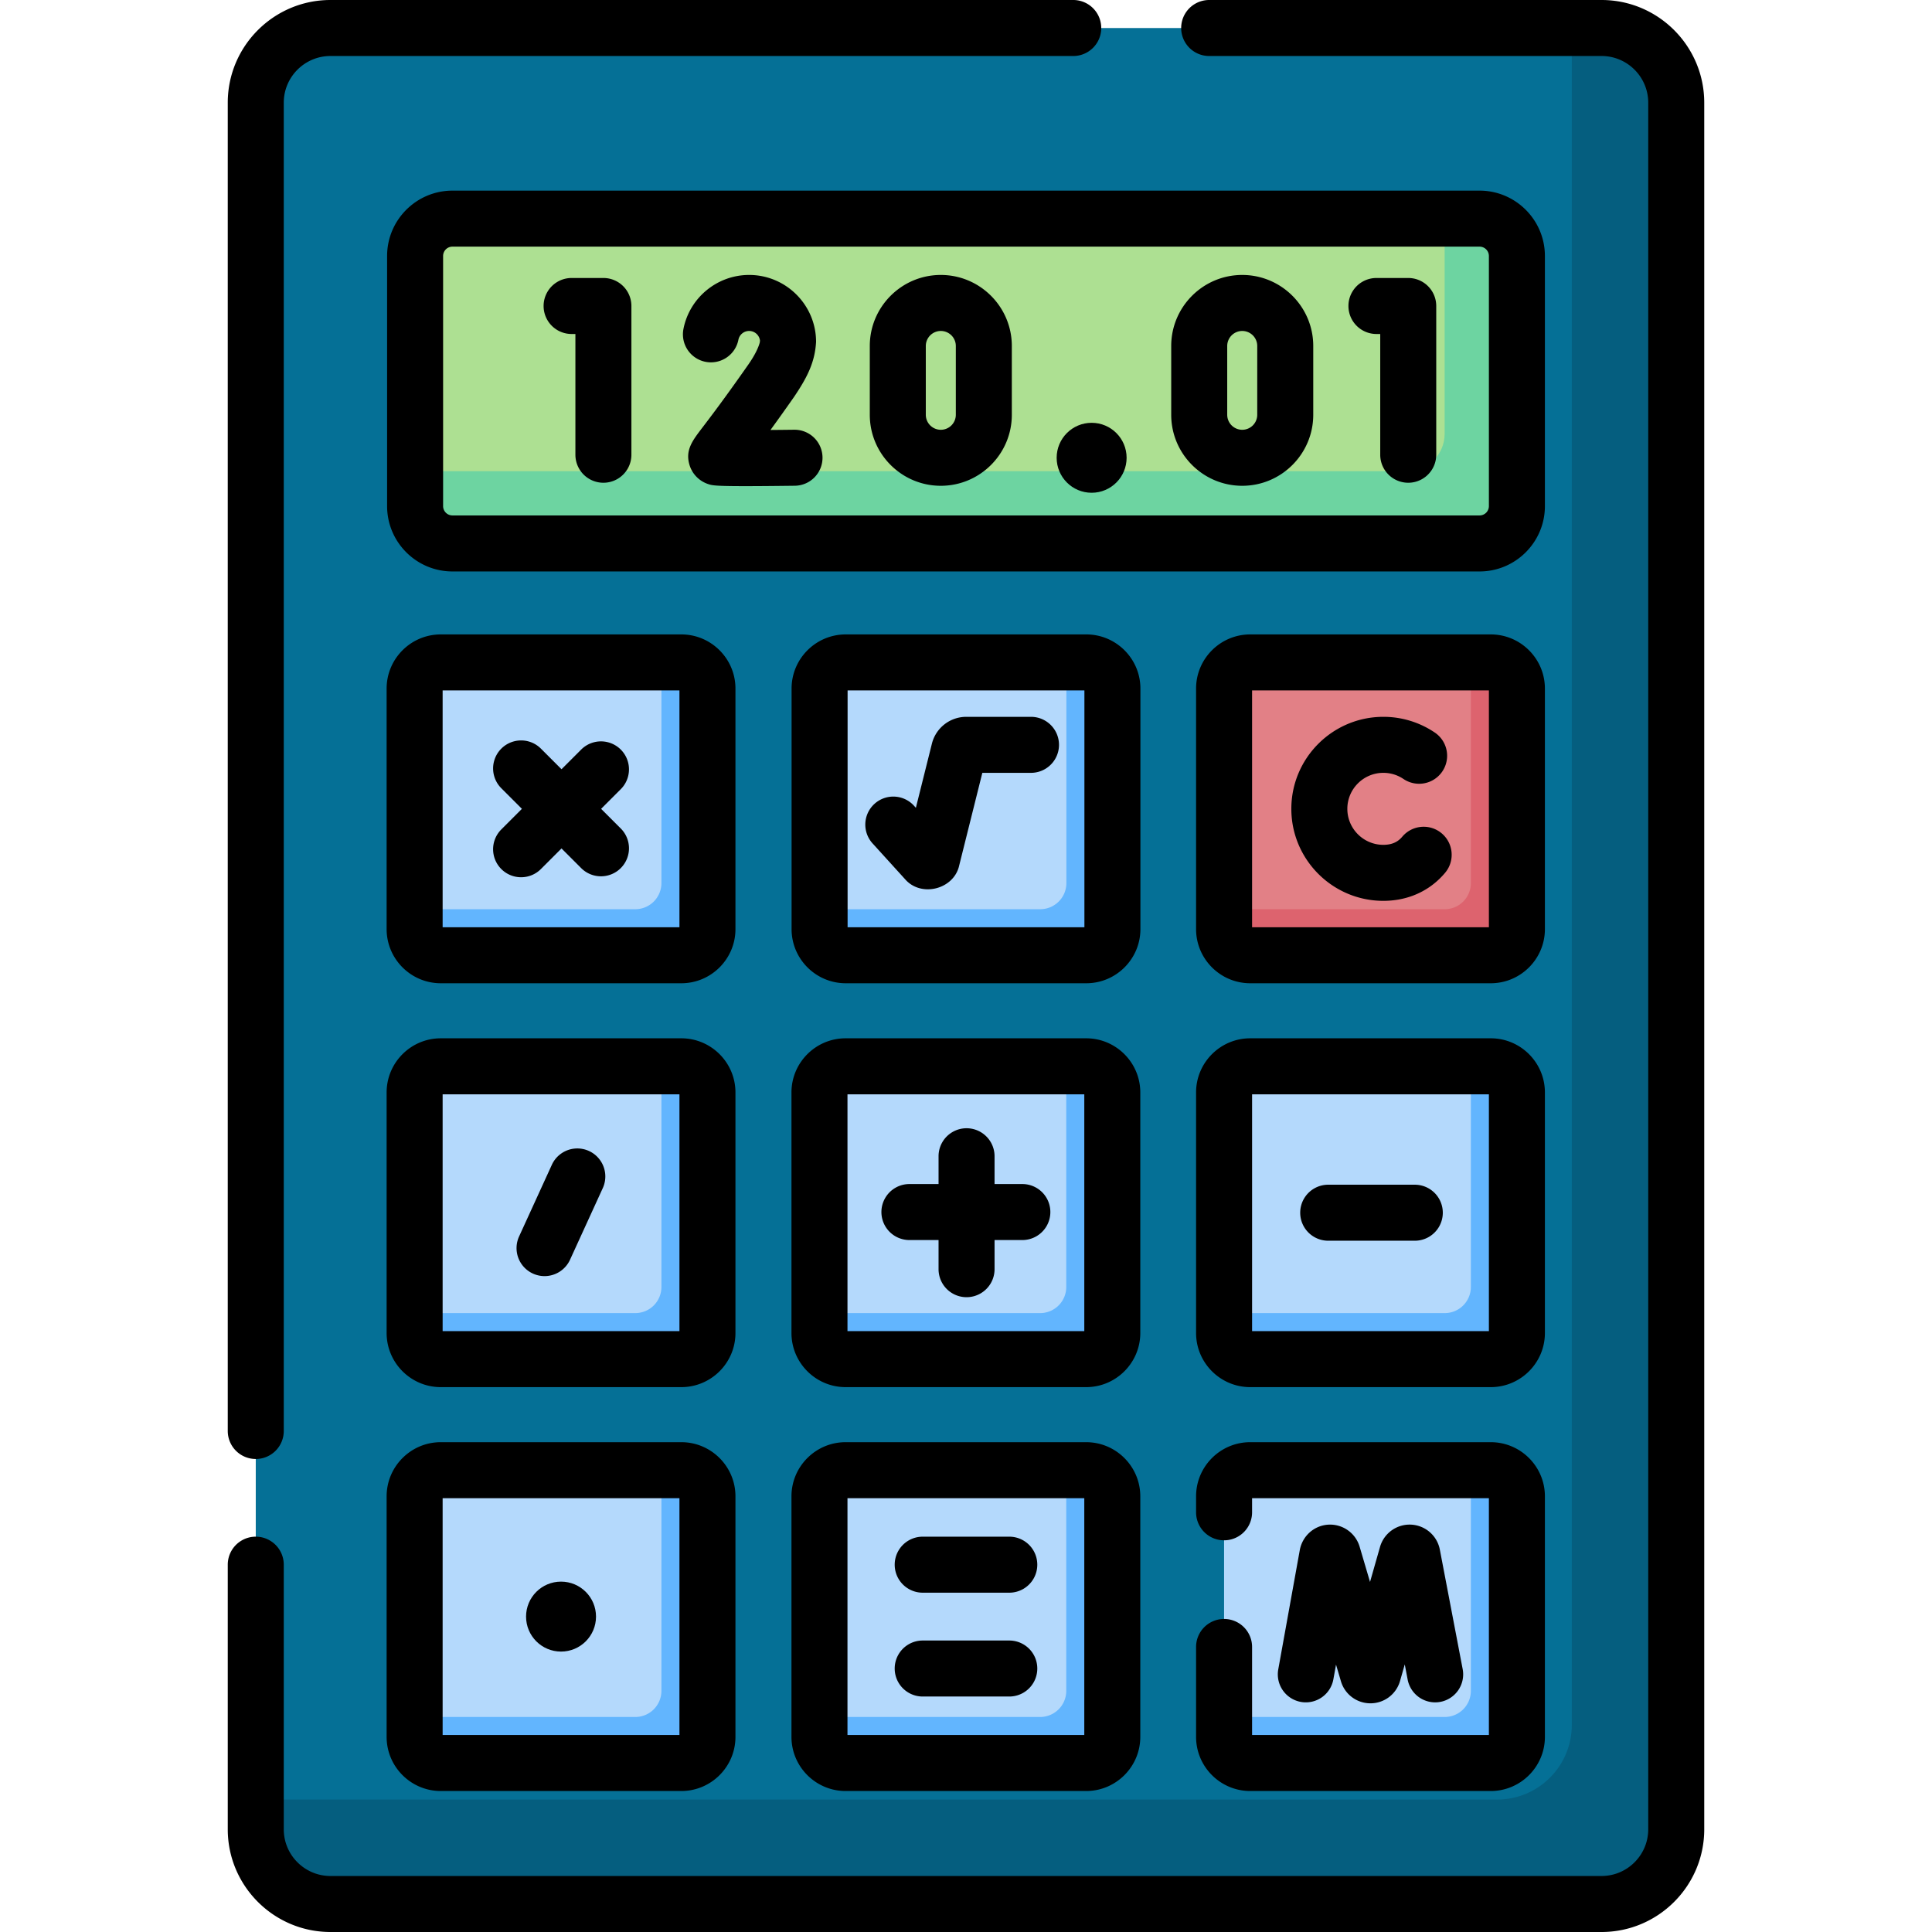<svg id="Capa_1" enable-background="new 0 0 512 512" height="512" viewBox="0 0 512 512" width="512" xmlns="http://www.w3.org/2000/svg">
  <g>
    <g>
      <path d="M424.22 504.579H87.78c-11.046 0-20-8.954-20-20V27.421c0-11.046 8.954-20 20-20h336.44c11.046 0 20 8.954 20 20v457.157c0 11.046-8.955 20.001-20 20.001z" fill="#057096"/>
    </g>
    <g>
      <path d="M424.22 7.421h-7.675v449.692c0 10.93-8.86 19.79-19.79 19.79H67.78v7.675c0 11.046 8.954 20 20 20h336.44c11.046 0 20-8.954 20-20V27.421c0-11.045-8.955-20-20-20z" fill="#055e7f"/>
    </g>
    <g>
      <path d="M391.993 144.018H120.007c-5.523 0-10-4.477-10-10V67.94c0-5.523 4.477-10 10-10h271.986c5.523 0 10 4.477 10 10v66.078c0 5.523-4.477 10-10 10z" fill="#ade092"/>
    </g>
    <g>
      <path d="M392.098 57.94h-9.254v57.034c0 5.465-4.43 9.895-9.895 9.895H110.007v9.254c0 5.465 4.43 9.895 9.895 9.895h272.196c5.465 0 9.895-4.43 9.895-9.895V67.835c0-5.464-4.43-9.895-9.895-9.895z" fill="#6dd4a1"/>
    </g>
    <g>
      <path d="M287.8 253.149h-63.6a7 7 0 01-7-7v-63.6a7 7 0 017-7h63.6a7 7 0 017 7v63.6a7 7 0 01-7 7z" fill="#b4d9fc"/>
    </g>
    <g>
      <path d="M180.481 253.149h-63.6a7 7 0 01-7-7v-63.6a7 7 0 017-7h63.6a7 7 0 017 7v63.6a7 7 0 01-7 7z" fill="#b4d9fc"/>
    </g>
    <g>
      <path d="M394.993 253.149h-63.6a7 7 0 01-7-7v-63.6a7 7 0 017-7h63.6a7 7 0 017 7v63.6a7 7 0 01-7 7z" fill="#e28086"/>
    </g>
    <g>
      <path d="M287.769 360.182h-63.6a7 7 0 01-7-7v-63.6a7 7 0 017-7h63.6a7 7 0 017 7v63.6a7 7 0 01-7 7z" fill="#b4d9fc"/>
    </g>
    <g>
      <path d="M180.481 360.182h-63.6a7 7 0 01-7-7v-63.6a7 7 0 017-7h63.6a7 7 0 017 7v63.6a7 7 0 01-7 7z" fill="#b4d9fc"/>
    </g>
    <g>
      <path d="M394.993 360.182h-63.6a7 7 0 01-7-7v-63.6a7 7 0 017-7h63.6a7 7 0 017 7v63.6a7 7 0 01-7 7z" fill="#b4d9fc"/>
    </g>
    <g>
      <path d="M287.769 467.216h-63.6a7 7 0 01-7-7v-63.6a7 7 0 017-7h63.6a7 7 0 017 7v63.6a7 7 0 01-7 7z" fill="#b4d9fc"/>
    </g>
    <g>
      <path d="M180.481 467.216h-63.6a7 7 0 01-7-7v-63.6a7 7 0 017-7h63.6a7 7 0 017 7v63.6a7 7 0 01-7 7z" fill="#b4d9fc"/>
    </g>
    <g>
      <path d="M394.993 467.216h-63.6a7 7 0 01-7-7v-63.6a7 7 0 017-7h63.6a7 7 0 017 7v63.6a7 7 0 01-7 7z" fill="#b4d9fc"/>
    </g>
    <g>
      <path d="M287.873 175.549h-5.272v58.475a6.927 6.927 0 01-6.927 6.927H217.2v5.272a6.927 6.927 0 006.927 6.927h63.747a6.927 6.927 0 006.927-6.927v-63.747a6.928 6.928 0 00-6.928-6.927z" fill="#62b5fe"/>
    </g>
    <g>
      <path d="M180.555 175.549h-5.272v58.475a6.927 6.927 0 01-6.927 6.927h-58.475v5.272a6.927 6.927 0 006.927 6.927h63.747a6.927 6.927 0 006.927-6.927v-63.747a6.928 6.928 0 00-6.927-6.927z" fill="#62b5fe"/>
    </g>
    <g>
      <path d="M395.066 175.549h-5.272v58.475a6.927 6.927 0 01-6.927 6.927h-58.475v5.272a6.927 6.927 0 006.927 6.927h63.747a6.927 6.927 0 006.927-6.927v-63.747a6.927 6.927 0 00-6.927-6.927z" fill="#dd636e"/>
    </g>
    <g>
      <path d="M287.843 282.582h-5.272v58.475a6.927 6.927 0 01-6.927 6.927h-58.475v5.272a6.927 6.927 0 006.927 6.927h63.747a6.927 6.927 0 006.927-6.927v-63.747a6.929 6.929 0 00-6.927-6.927z" fill="#62b5fe"/>
    </g>
    <g>
      <path d="M180.555 282.582h-5.272v58.475a6.927 6.927 0 01-6.927 6.927h-58.475v5.272a6.927 6.927 0 006.927 6.927h63.747a6.927 6.927 0 006.927-6.927v-63.747a6.929 6.929 0 00-6.927-6.927z" fill="#62b5fe"/>
    </g>
    <g>
      <path d="M395.066 282.582h-5.272v58.475a6.927 6.927 0 01-6.927 6.927h-58.475v5.272a6.927 6.927 0 006.927 6.927h63.747a6.927 6.927 0 006.927-6.927v-63.747a6.927 6.927 0 00-6.927-6.927z" fill="#62b5fe"/>
    </g>
    <g>
      <path d="M287.843 389.616h-5.272v58.475a6.927 6.927 0 01-6.927 6.927h-58.475v5.272a6.927 6.927 0 006.927 6.927h63.747a6.927 6.927 0 006.927-6.927v-63.747a6.928 6.928 0 00-6.927-6.927z" fill="#62b5fe"/>
    </g>
    <g>
      <path d="M180.555 389.616h-5.272v58.475a6.927 6.927 0 01-6.927 6.927h-58.475v5.272a6.927 6.927 0 006.927 6.927h63.747a6.927 6.927 0 006.927-6.927v-63.747a6.928 6.928 0 00-6.927-6.927z" fill="#62b5fe"/>
    </g>
    <g>
      <path d="M395.066 389.616h-5.272v58.475a6.927 6.927 0 01-6.927 6.927h-58.475v5.272a6.927 6.927 0 006.927 6.927h63.747a6.927 6.927 0 006.927-6.927v-63.747a6.927 6.927 0 00-6.927-6.927z" fill="#62b5fe"/>
    </g>
    <g>
      <path d="M424.429 0H320.446a7.421 7.421 0 000 14.842h103.983c6.82 0 12.369 5.549 12.369 12.369v457.577c0 6.82-5.549 12.369-12.369 12.369H87.571c-6.82 0-12.369-5.549-12.369-12.369v-70.132a7.421 7.421 0 00-14.842 0v70.132C60.36 499.793 72.567 512 87.572 512H424.43c15.005 0 27.212-12.207 27.212-27.212V27.212C451.641 12.207 439.434 0 424.429 0zM67.781 386.647a7.421 7.421 0 007.421-7.421V27.212c0-6.82 5.549-12.369 12.369-12.369h196.935a7.422 7.422 0 000-14.843H87.571C72.566 0 60.359 12.207 60.359 27.212v352.014a7.421 7.421 0 007.422 7.421z"/>
      <path d="M409.414 67.836c0-9.548-7.768-17.317-17.317-17.317H119.902c-9.548 0-17.317 7.768-17.317 17.317v66.288c0 9.548 7.768 17.317 17.317 17.317h272.196c9.548 0 17.317-7.768 17.317-17.317V67.836zm-14.842 66.287a2.477 2.477 0 01-2.474 2.474H119.902a2.477 2.477 0 01-2.474-2.474V67.836a2.477 2.477 0 012.474-2.474h272.196a2.477 2.477 0 012.474 2.474zM302.221 182.476c0-7.911-6.437-14.348-14.348-14.348h-63.747c-7.911 0-14.348 6.437-14.348 14.348v63.747c0 7.911 6.437 14.348 14.348 14.348h63.747c7.911 0 14.348-6.437 14.348-14.348zm-14.842 63.251h-62.757V182.97h62.757z"/>
      <path d="M239.817 232.955c4.252 4.972 13.004 2.747 14.386-3.617l6.127-24.528h12.894a7.421 7.421 0 000-14.842H256.08a9.387 9.387 0 00-9.12 7.122l-4.243 16.984-.489-.539a7.42 7.42 0 00-10.483-.503 7.42 7.42 0 00-.503 10.483zM194.903 182.476c0-7.911-6.437-14.348-14.348-14.348h-63.747c-7.911 0-14.348 6.437-14.348 14.348v63.747c0 7.911 6.437 14.348 14.348 14.348h63.747c7.911 0 14.348-6.437 14.348-14.348zm-14.843 63.251h-62.757V182.97h62.757zM409.414 182.476c0-7.911-6.437-14.348-14.348-14.348H331.32c-7.911 0-14.348 6.437-14.348 14.348v63.747c0 7.911 6.437 14.348 14.348 14.348h63.747c7.911 0 14.348-6.437 14.348-14.348v-63.747zm-14.842 63.251h-62.757V182.97h62.757zM302.19 289.509c0-7.911-6.437-14.348-14.348-14.348h-63.747c-7.911 0-14.348 6.437-14.348 14.348v63.747c0 7.911 6.437 14.348 14.348 14.348h63.747c7.911 0 14.348-6.437 14.348-14.348zm-14.842 63.252h-62.757v-62.757h62.757zM194.903 289.509c0-7.911-6.437-14.348-14.348-14.348h-63.747c-7.911 0-14.348 6.437-14.348 14.348v63.747c0 7.911 6.437 14.348 14.348 14.348h63.747c7.911 0 14.348-6.437 14.348-14.348zm-14.843 63.252h-62.757v-62.757h62.757zM409.414 289.509c0-7.911-6.437-14.348-14.348-14.348H331.32c-7.911 0-14.348 6.437-14.348 14.348v63.747c0 7.911 6.437 14.348 14.348 14.348h63.747c7.911 0 14.348-6.437 14.348-14.348v-63.747zm-14.842 63.252h-62.757v-62.757h62.757zM287.842 382.194h-63.747c-7.911 0-14.348 6.437-14.348 14.348v63.747c0 7.911 6.437 14.348 14.348 14.348h63.747c7.911 0 14.348-6.437 14.348-14.348v-63.747c0-7.911-6.436-14.348-14.348-14.348zm-.494 77.6h-62.757v-62.757h62.757zM180.555 382.194h-63.747c-7.911 0-14.348 6.437-14.348 14.348v63.747c0 7.911 6.437 14.348 14.348 14.348h63.747c7.911 0 14.348-6.437 14.348-14.348v-63.747c0-7.911-6.437-14.348-14.348-14.348zm-.495 77.6h-62.757v-62.757h62.757z"/>
      <circle cx="148.681" cy="428.416" r="9.269"/>
      <path d="M324.393 429.042a7.421 7.421 0 00-7.421 7.421v23.826c0 7.911 6.437 14.348 14.348 14.348h63.747c7.911 0 14.348-6.437 14.348-14.348v-63.747c0-7.911-6.437-14.348-14.348-14.348H331.32c-7.911 0-14.348 6.437-14.348 14.348v4.236a7.421 7.421 0 0014.842 0v-3.742h62.757v62.757h-62.757v-23.331a7.42 7.42 0 00-7.421-7.42zM351.989 328.804h22.947a7.421 7.421 0 000-14.842h-22.947a7.421 7.421 0 000 14.842zM244.526 422.078h22.947a7.421 7.421 0 000-14.842h-22.947a7.421 7.421 0 000 14.842zM244.526 449.597h22.947a7.421 7.421 0 000-14.842h-22.947a7.421 7.421 0 000 14.842zM141.226 337.508c1 .457 2.05.674 3.082.674a7.424 7.424 0 006.754-4.337l8.738-19.108a7.423 7.423 0 00-13.499-6.173l-8.738 19.108a7.421 7.421 0 003.663 9.836zM241.004 328.626h7.722v7.722a7.421 7.421 0 0014.842 0v-7.722h7.366a7.421 7.421 0 000-14.842h-7.366v-7.366a7.421 7.421 0 00-14.842 0v7.366h-7.722a7.421 7.421 0 000 14.842zM132.851 230.305a7.398 7.398 0 005.248 2.174 7.4 7.4 0 005.248-2.174l5.46-5.46 5.209 5.209a7.398 7.398 0 005.248 2.174 7.421 7.421 0 005.248-12.669l-5.209-5.209 5.209-5.209a7.421 7.421 0 00-10.495-10.495l-5.209 5.209-5.46-5.46a7.421 7.421 0 00-10.495 10.495l5.46 5.46-5.46 5.46a7.42 7.42 0 00-.002 10.495zM366.6 238.732c5.465 0 10.391-1.814 14.243-5.245a21.064 21.064 0 002.13-2.196c2.634-3.141 2.222-7.821-.919-10.455s-7.823-2.223-10.455.919c-1.237 1.462-2.827 2.128-4.999 2.135-5.26 0-9.54-4.28-9.54-9.54s4.28-9.54 9.54-9.54c1.913 0 3.755.562 5.328 1.624a7.421 7.421 0 108.31-12.298 24.27 24.27 0 00-13.638-4.169c-13.444 0-24.383 10.938-24.383 24.382s10.938 24.383 24.383 24.383z"/>
      <path d="M353.357 445.038l.703-3.895 1.307 4.43a8.141 8.141 0 007.814 5.822h.042a8.14 8.14 0 007.717-5.64c.028-.085.053-.17.078-.255l1.257-4.411.769 4.024a7.421 7.421 0 1014.579-2.785l-6.071-31.767a8.16 8.16 0 00-7.531-6.514 8.16 8.16 0 00-8.297 5.882l-2.652 9.304-2.766-9.375a8.171 8.171 0 00-8.359-5.804c-3.694.247-6.763 2.958-7.48 6.681l-5.715 31.668a7.423 7.423 0 005.985 8.622 7.424 7.424 0 008.62-5.987z"/>
      <circle cx="289.294" cy="121.318" r="9.269"/>
      <path d="M159.908 73.67h-8.426a7.421 7.421 0 000 14.842h1.005v32a7.421 7.421 0 0014.842 0v-39.42a7.422 7.422 0 00-7.421-7.422zM373.197 73.67h-8.426a7.421 7.421 0 000 14.842h1.005v32a7.421 7.421 0 0014.842 0v-39.42a7.421 7.421 0 00-7.421-7.422zM329.204 72.866c-10.378 0-18.821 8.443-18.821 18.821v18.231c0 10.378 8.443 18.821 18.821 18.821s18.821-8.443 18.821-18.821V91.687c0-10.378-8.444-18.821-18.821-18.821zm3.978 37.052a3.982 3.982 0 01-3.978 3.978 3.982 3.982 0 01-3.978-3.978V91.687a3.982 3.982 0 013.978-3.978 3.982 3.982 0 013.978 3.978zM249.324 72.866c-10.378 0-18.821 8.443-18.821 18.821v18.231c0 10.378 8.443 18.821 18.821 18.821s18.821-8.443 18.821-18.821V91.687c0-10.378-8.443-18.821-18.821-18.821zm3.979 37.052a3.982 3.982 0 01-3.978 3.978 3.982 3.982 0 01-3.978-3.978V91.687a3.982 3.982 0 013.978-3.978 3.982 3.982 0 013.978 3.978zM210.557 113.884h-.095c-2.064.026-4.202.048-6.274.063a591.292 591.292 0 006.252-8.774c3.529-5.23 5.521-9.204 5.827-14.569 0-9.782-7.958-17.739-17.739-17.739-8.457 0-15.777 6.017-17.406 14.308a7.421 7.421 0 1014.564 2.862 2.896 2.896 0 012.842-2.327 2.901 2.901 0 012.878 2.569l-.066.514c-.325 1.189-1.126 3.107-3.061 5.871-6.354 9.079-10.142 14.038-12.177 16.702-2.653 3.473-4.569 5.982-3.358 9.918.721 2.345 2.559 4.214 4.913 4.998.985.329 1.649.551 9.767.551 3.142 0 7.4-.033 13.223-.106a7.422 7.422 0 007.328-7.514 7.42 7.42 0 00-7.418-7.327z"/>
    </g>
  </g>
</svg>
